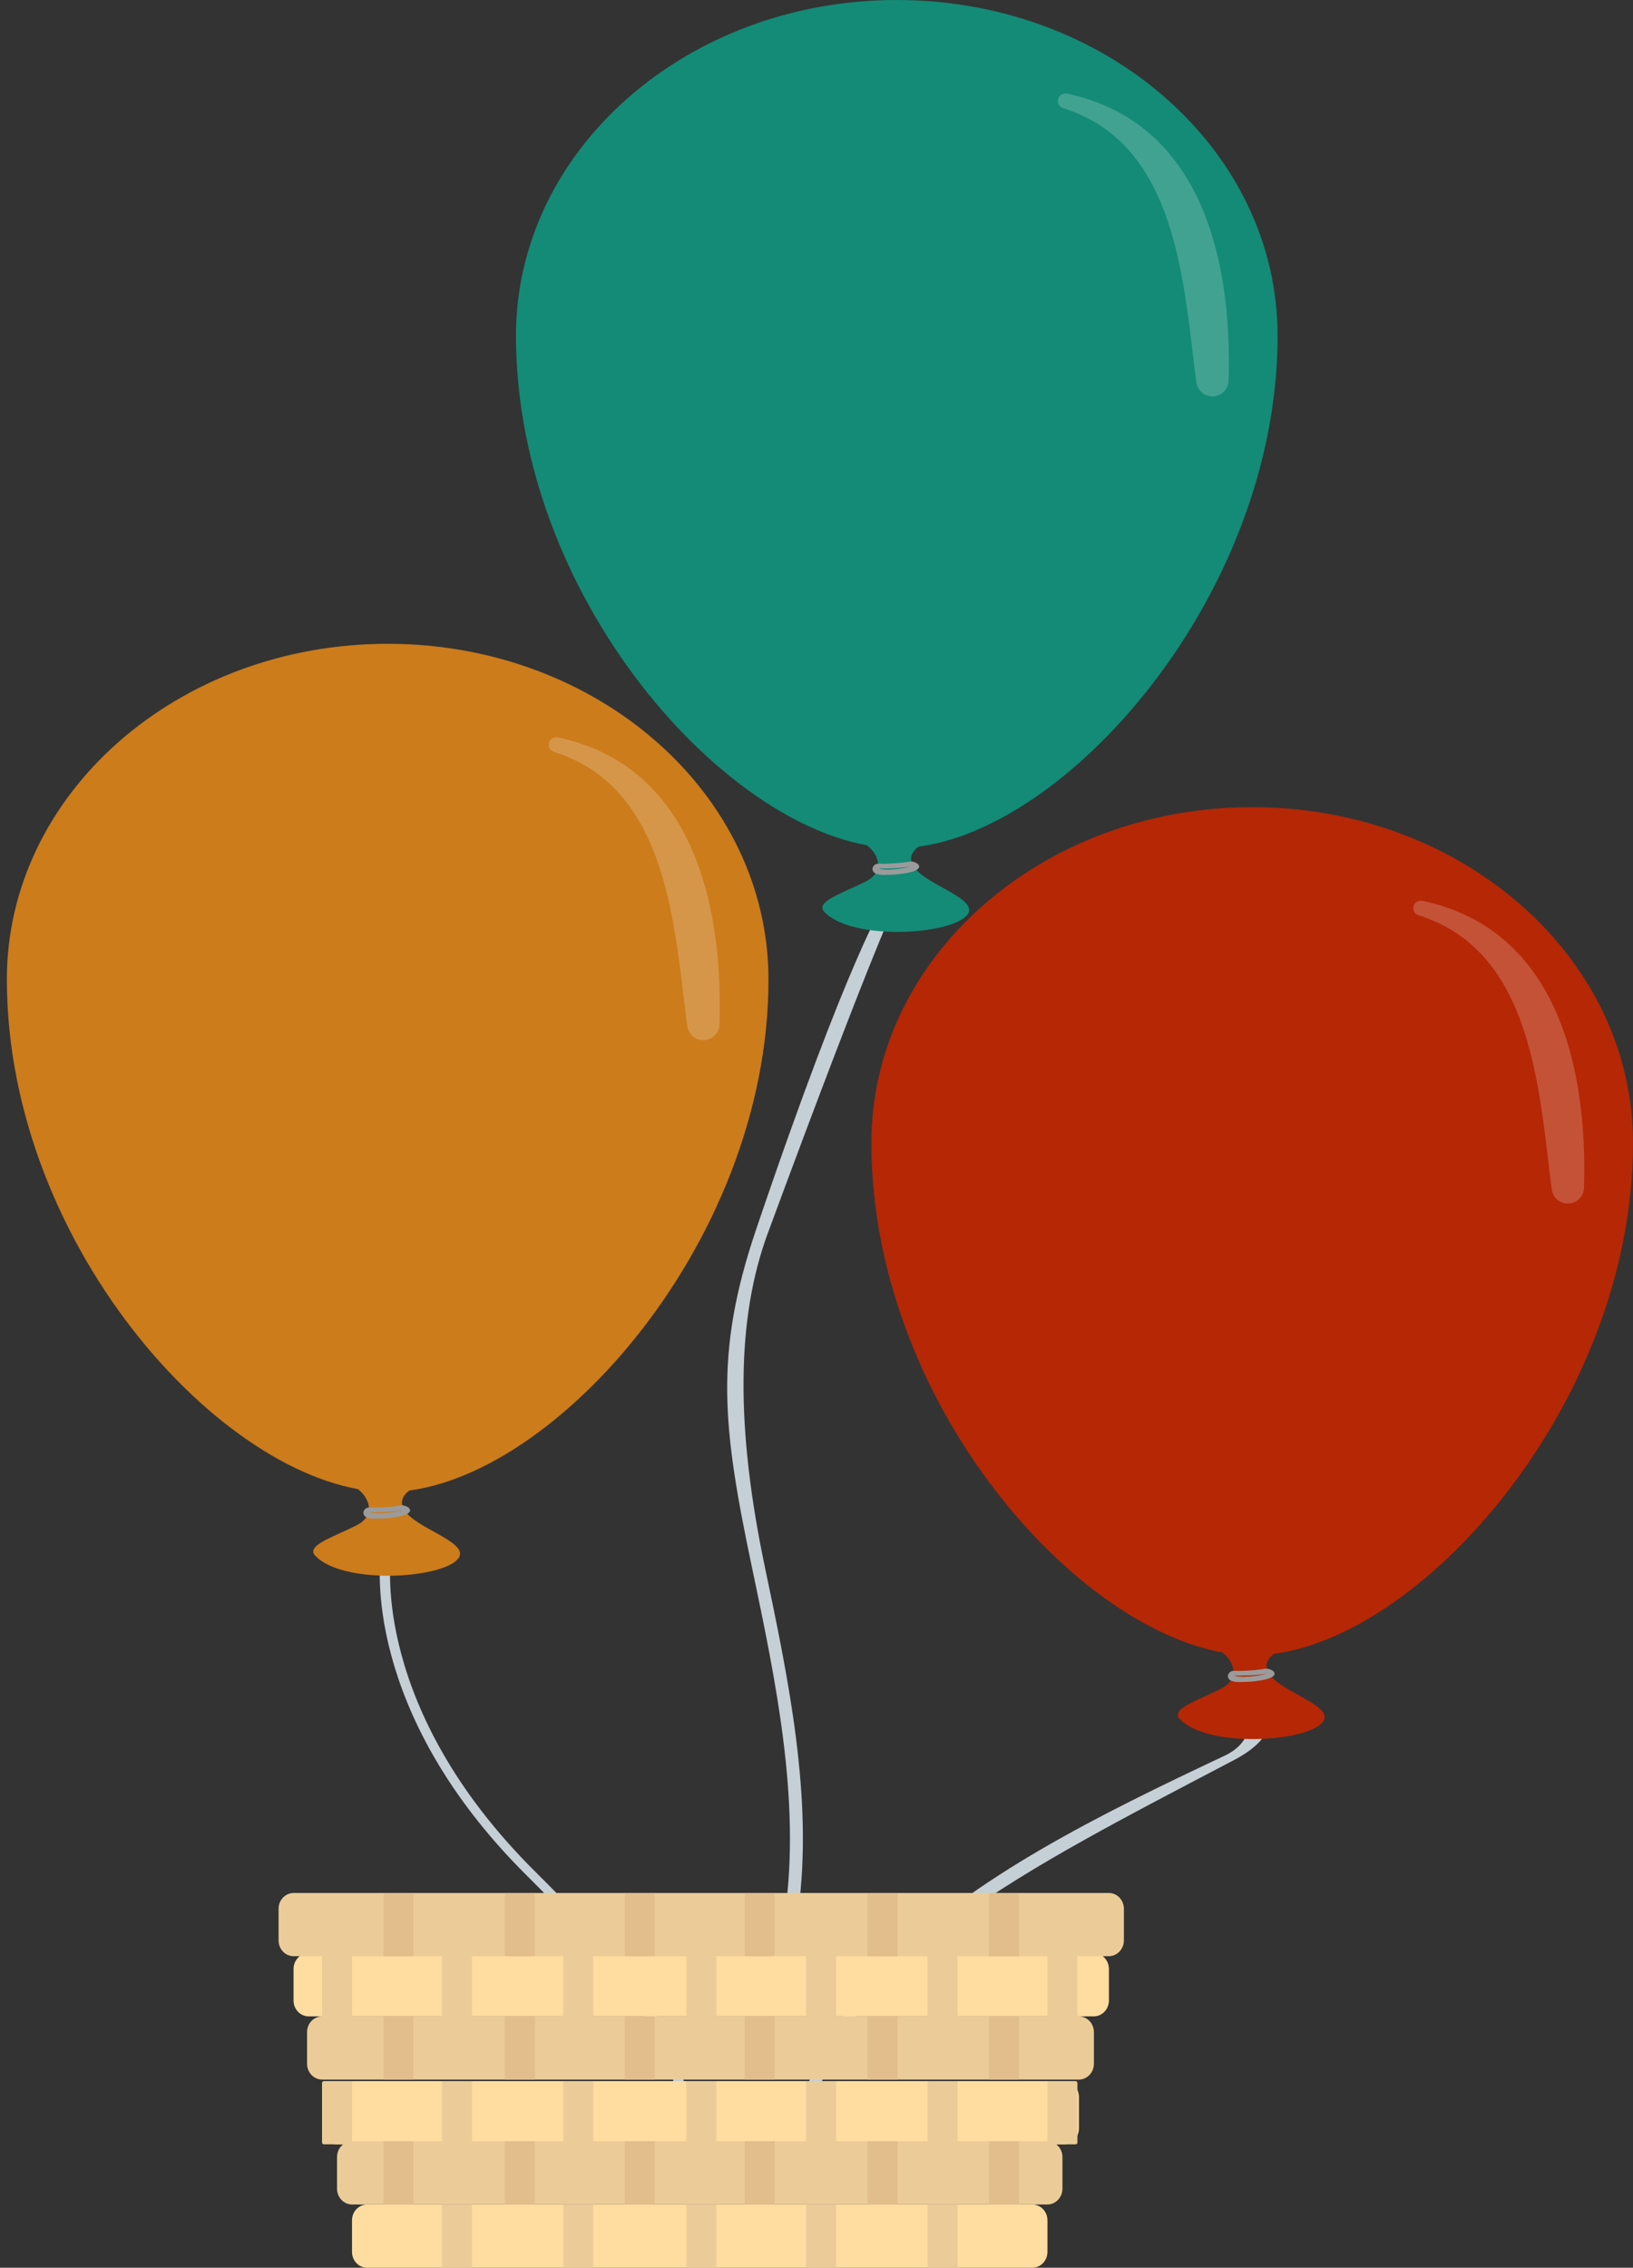 <?xml version="1.0" encoding="UTF-8"?>
<svg width="170px" height="236px" viewBox="0 0 170 236" version="1.1" xmlns="http://www.w3.org/2000/svg" xmlns:xlink="http://www.w3.org/1999/xlink">
    <rect x="0" y="0" width="170" height="236" fill="#333333" stroke="none"/>
    <!-- Generator: Sketch 61.2 (89653) - https://sketch.com -->
    <title>balloons</title>
    <desc>Created with Sketch.</desc>
    <g id="Page-1" stroke="none" stroke-width="1" fill="none" fill-rule="evenodd">
        <g id="Balloons" transform="translate(-1240, -766)">
            <g id="balloons" transform="translate(1240, 766)">
                <g id="Asset-2" transform="translate(85, 110) scale(-1, 1) translate(-85, -110) " fill-rule="nonzero">
                    <path d="M90.356,163.171 C87.949,174.608 85.324,187.12 86.888,198.768 C87.38,198.792 87.856,198.884 88.277,199.039 C86.626,187.357 89.273,174.76 91.69,163.25 C94.775,148.602 95.684,140.935 91.286,127.949 C81.479,98.999 77.923,94.06 77.966,93.862 L76.643,93.724 C76.643,93.902 78.488,97 90.06,128.312 C93.375,137.279 93.408,148.649 90.356,163.171 Z" id="Path" fill="#C5CFD6"></path>
                    <path d="M77.701,204.376 C68.618,195.285 55.537,188.852 42.521,182.719 C37.314,180.266 41.488,174.468 41.488,174.343 L39.643,174.355 C39.643,174.486 34.081,179.248 41.488,183.141 C63.3,194.605 82.345,203.949 85.32,219.952 C85.701,219.835 86.142,219.761 86.603,219.736 C85.583,214.433 82.575,209.242 77.701,204.376 Z" id="Path" fill="#C5CFD6"></path>
                    <path d="M130.373,162.073 L129.317,162.15 C129.317,162.302 131.412,177.795 114.248,194.813 C101.694,207.25 98.517,213.842 98.466,219.858 C98.829,219.833 99.196,219.866 99.539,219.952 C99.539,214.023 102.699,207.538 115.124,195.223 C132.503,177.989 130.399,162.232 130.373,162.073 Z" id="Path" fill="#C5CFD6"></path>
                    <g id="Group-5" transform="translate(37, 0)">
                        <path d="M46.594,95.404 C45.012,96.526 42.203,96.996 39.473,96.983 C38.992,96.982 38.513,96.965 38.045,96.935 C38.054,96.934 38.063,96.934 38.073,96.934 C35.87,96.789 33.876,96.333 32.832,95.661 C30.091,93.896 35.847,92.438 37.579,90.561 C39.312,88.685 36.561,87.665 36.561,87.665 C36.561,87.665 36.652,87.662 36.814,87.658 C37.483,87.638 39.74,87.574 41.402,87.565 L42.355,87.566 C42.989,87.57 43.374,87.59 43.265,87.634 L43.275,87.629 C43.298,87.639 43.296,87.651 43.268,87.664 C42.322,88.085 41.451,89.214 41.601,90.265 C41.696,90.801 42.065,91.317 42.837,91.714 C43.905,92.263 45.084,92.742 45.974,93.199 C47.001,93.719 47.644,94.219 47.289,94.778 C47.147,94.947 46.981,95.105 46.795,95.253 C46.777,95.266 46.76,95.28 46.743,95.294 C46.705,95.323 46.666,95.351 46.627,95.38 Z" id="Combined-Shape" fill="#138B77"></path>
                        <path d="M79.286,34.904 C79.286,63.163 55.857,88.262 39.59,88.262 C23.323,88.262 -2.48689958e-13,62.732 -2.48689958e-13,34.965 C-0.019,15.671 17.714,0.017 39.608,1.49213975e-13 C61.502,-0.017 79.266,15.61 79.286,34.904 Z" id="Path" fill="#138B77"></path>
                        <path d="M22.847,39.576 C23.227,27.023 20.014,12.706 6.023,9.742 C5.599,9.65 5.18,9.918 5.087,10.342 C4.995,10.766 5.264,11.184 5.688,11.277 C17.586,15.035 18.151,29.608 19.484,39.735 C19.575,40.625 20.347,41.288 21.241,41.246 C22.135,41.204 22.84,40.47 22.847,39.576 L22.847,39.576 Z" id="Path" fill-opacity="0.2" fill="#FFFFFF" transform="translate(13.973, 25.486) scale(-1, 1) translate(-13.973, -25.486) "></path>
                        <path d="M40.747,91.038 L40.494,91.038 C39.784,91.038 37.452,90.854 37.32,90.237 C37.249,89.87 37.837,89.706 38.03,89.658 L38.131,89.658 L38.233,89.658 C39.03,89.79 39.837,89.865 40.646,89.88 C40.919,89.896 41.194,89.896 41.467,89.88 L41.559,89.88 C41.885,89.879 42.156,90.12 42.177,90.43 C42.164,90.655 42.013,90.852 41.792,90.932 C41.456,91.041 41.099,91.077 40.747,91.038 L40.747,91.038 Z M38.172,90.188 C38.946,90.385 39.743,90.492 40.545,90.507 C41.224,90.507 41.467,90.42 41.488,90.372 L41.488,90.372 C41.211,90.389 40.933,90.389 40.656,90.372 C39.824,90.372 38.993,90.307 38.172,90.179 L38.172,90.188 Z" id="Shape" fill="#9B9B9B"></path>
                    </g>
                    <g id="Group-5" transform="translate(0, 84)">
                        <path d="M46.594,95.404 C45.012,96.526 42.203,96.996 39.473,96.983 C38.992,96.982 38.513,96.965 38.045,96.935 C38.054,96.934 38.063,96.934 38.073,96.934 C35.87,96.789 33.876,96.333 32.832,95.661 C30.091,93.896 35.847,92.438 37.579,90.561 C39.312,88.685 36.561,87.665 36.561,87.665 C36.561,87.665 36.652,87.662 36.814,87.658 C37.483,87.638 39.74,87.574 41.402,87.565 L42.355,87.566 C42.989,87.57 43.374,87.59 43.265,87.634 L43.275,87.629 C43.298,87.639 43.296,87.651 43.268,87.664 C42.322,88.085 41.451,89.214 41.601,90.265 C41.696,90.801 42.065,91.317 42.837,91.714 C43.905,92.263 45.084,92.742 45.974,93.199 C47.001,93.719 47.644,94.219 47.289,94.778 C47.147,94.947 46.981,95.105 46.795,95.253 C46.777,95.266 46.76,95.28 46.743,95.294 C46.705,95.323 46.666,95.351 46.627,95.38 Z" id="Combined-Shape" fill="#B52705"></path>
                        <path d="M79.286,34.904 C79.286,63.163 55.857,88.262 39.59,88.262 C23.323,88.262 -2.48689958e-13,62.732 -2.48689958e-13,34.965 C-0.019,15.671 17.714,0.017 39.608,1.49213975e-13 C61.502,-0.017 79.266,15.61 79.286,34.904 Z" id="Path" fill="#B52705"></path>
                        <path d="M22.847,39.576 C23.227,27.023 20.014,12.706 6.023,9.742 C5.599,9.65 5.18,9.918 5.087,10.342 C4.995,10.766 5.264,11.184 5.688,11.277 C17.586,15.035 18.151,29.608 19.484,39.735 C19.575,40.625 20.347,41.288 21.241,41.246 C22.135,41.204 22.84,40.47 22.847,39.576 L22.847,39.576 Z" id="Path" fill-opacity="0.2" fill="#FFFFFF" transform="translate(13.973, 25.486) scale(-1, 1) translate(-13.973, -25.486) "></path>
                        <path d="M40.747,91.038 L40.494,91.038 C39.784,91.038 37.452,90.854 37.32,90.237 C37.249,89.87 37.837,89.706 38.03,89.658 L38.131,89.658 L38.233,89.658 C39.03,89.79 39.837,89.865 40.646,89.88 C40.919,89.896 41.194,89.896 41.467,89.88 L41.559,89.88 C41.885,89.879 42.156,90.12 42.177,90.43 C42.164,90.655 42.013,90.852 41.792,90.932 C41.456,91.041 41.099,91.077 40.747,91.038 L40.747,91.038 Z M38.172,90.188 C38.946,90.385 39.743,90.492 40.545,90.507 C41.224,90.507 41.467,90.42 41.488,90.372 L41.488,90.372 C41.211,90.389 40.933,90.389 40.656,90.372 C39.824,90.372 38.993,90.307 38.172,90.179 L38.172,90.188 Z" id="Shape" fill="#9B9B9B"></path>
                    </g>
                    <g id="Group-5" transform="translate(90, 67)">
                        <path d="M46.594,95.404 C45.012,96.526 42.203,96.996 39.473,96.983 C38.992,96.982 38.513,96.965 38.045,96.935 C38.054,96.934 38.063,96.934 38.073,96.934 C35.87,96.789 33.876,96.333 32.832,95.661 C30.091,93.896 35.847,92.438 37.579,90.561 C39.312,88.685 36.561,87.665 36.561,87.665 C36.561,87.665 36.652,87.662 36.814,87.658 C37.483,87.638 39.74,87.574 41.402,87.565 L42.355,87.566 C42.989,87.57 43.374,87.59 43.265,87.634 L43.275,87.629 C43.298,87.639 43.296,87.651 43.268,87.664 C42.322,88.085 41.451,89.214 41.601,90.265 C41.696,90.801 42.065,91.317 42.837,91.714 C43.905,92.263 45.084,92.742 45.974,93.199 C47.001,93.719 47.644,94.219 47.289,94.778 C47.147,94.947 46.981,95.105 46.795,95.253 C46.777,95.266 46.76,95.28 46.743,95.294 C46.705,95.323 46.666,95.351 46.627,95.38 Z" id="Combined-Shape" fill="#CC7C1B"></path>
                        <path d="M79.286,34.904 C79.286,63.163 55.857,88.262 39.59,88.262 C23.323,88.262 -2.48689958e-13,62.732 -2.48689958e-13,34.965 C-0.019,15.671 17.714,0.017 39.608,1.49213975e-13 C61.502,-0.017 79.266,15.61 79.286,34.904 Z" id="Path" fill="#CC7C1B"></path>
                        <path d="M22.847,39.576 C23.227,27.023 20.014,12.706 6.023,9.742 C5.599,9.65 5.18,9.918 5.087,10.342 C4.995,10.766 5.264,11.184 5.688,11.277 C17.586,15.035 18.151,29.608 19.484,39.735 C19.575,40.625 20.347,41.288 21.241,41.246 C22.135,41.204 22.84,40.47 22.847,39.576 L22.847,39.576 Z" id="Path" fill-opacity="0.2" fill="#FFFFFF" transform="translate(13.973, 25.486) scale(-1, 1) translate(-13.973, -25.486) "></path>
                        <path d="M40.747,91.038 L40.494,91.038 C39.784,91.038 37.452,90.854 37.32,90.237 C37.249,89.87 37.837,89.706 38.03,89.658 L38.131,89.658 L38.233,89.658 C39.03,89.79 39.837,89.865 40.646,89.88 C40.919,89.896 41.194,89.896 41.467,89.88 L41.559,89.88 C41.885,89.879 42.156,90.12 42.177,90.43 C42.164,90.655 42.013,90.852 41.792,90.932 C41.456,91.041 41.099,91.077 40.747,91.038 L40.747,91.038 Z M38.172,90.188 C38.946,90.385 39.743,90.492 40.545,90.507 C41.224,90.507 41.467,90.42 41.488,90.372 L41.488,90.372 C41.211,90.389 40.933,90.389 40.656,90.372 C39.824,90.372 38.993,90.307 38.172,90.179 L38.172,90.188 Z" id="Shape" fill="#9B9B9B"></path>
                    </g>
                </g>
                <g id="basket" transform="translate(29, 197)">
                    <path d="M84.868,12.84 L3.132,12.84 C2.264,12.84 1.56,12.103 1.56,11.194 L1.56,7.904 C1.56,6.996 2.264,6.259 3.132,6.259 L84.868,6.259 C85.736,6.259 86.44,6.996 86.44,7.904 L86.44,11.194 C86.44,12.103 85.736,12.84 84.868,12.84 L84.868,12.84 Z" id="Shape" fill="#FFDCA0"></path>
                    <rect id="Rectangle-path" fill="#EBCC98" x="42.44" y="6.259" width="3.121" height="6.58"></rect>
                    <rect id="Rectangle-path" fill="#EBCC98" x="29.645" y="6.259" width="3.121" height="6.58"></rect>
                    <rect id="Rectangle-path" fill="#EBCC98" x="4.525" y="6.259" width="3.121" height="6.58"></rect>
                    <rect id="Rectangle-path" fill="#EBCC98" x="67.56" y="6.259" width="3.121" height="6.58"></rect>
                    <rect id="Rectangle-path" fill="#EBCC98" x="80.043" y="6.259" width="3.121" height="6.58"></rect>
                    <rect id="Rectangle-path" fill="#EBCC98" x="17.007" y="6.259" width="3.121" height="6.58"></rect>
                    <rect id="Rectangle-path" fill="#EBCC98" x="54.922" y="6.259" width="3.121" height="6.58"></rect>
                    <path d="M81.743,26.16 L6.101,26.16 C5.231,26.16 4.525,25.424 4.525,24.515 L4.525,21.225 C4.525,20.317 5.231,19.58 6.101,19.58 L81.743,19.58 C82.613,19.58 83.319,20.317 83.319,21.225 L83.319,24.515 C83.319,25.424 82.613,26.16 81.743,26.16 L81.743,26.16 Z" id="Shape" fill="#FFDCA0"></path>
                    <rect id="Rectangle-path" fill="#EBCC98" x="42.44" y="19.58" width="3.121" height="6.58"></rect>
                    <rect id="Rectangle-path" fill="#EBCC98" x="29.645" y="19.58" width="3.121" height="6.58"></rect>
                    <path d="M7.645,26.16 L4.72,26.16 C4.612,26.16 4.525,26.068 4.525,25.955 L4.525,19.786 C4.525,19.672 4.612,19.58 4.72,19.58 L7.645,19.58 L7.645,26.16 L7.645,26.16 Z" id="Shape" fill="#EBCC98"></path>
                    <rect id="Rectangle-path" fill="#EBCC98" x="67.56" y="19.58" width="3.121" height="6.58"></rect>
                    <path d="M82.968,26.16 L80.043,26.16 L80.043,19.58 L82.968,19.58 C83.076,19.58 83.163,19.672 83.163,19.786 L83.163,25.955 C83.163,26.068 83.076,26.16 82.968,26.16 L82.968,26.16 Z" id="Shape" fill="#EBCC98"></path>
                    <rect id="Rectangle-path" fill="#EBCC98" x="17.007" y="19.58" width="3.121" height="6.58"></rect>
                    <rect id="Rectangle-path" fill="#EBCC98" x="54.922" y="19.58" width="3.121" height="6.58"></rect>
                    <path d="M78.469,39 L9.219,39 C8.35,39 7.645,38.263 7.645,37.355 L7.645,34.065 C7.645,33.156 8.35,32.42 9.219,32.42 L78.469,32.42 C79.338,32.42 80.043,33.156 80.043,34.065 L80.043,37.355 C80.042,38.263 79.338,39 78.469,39 L78.469,39 Z" id="Shape" fill="#FFDCA0"></path>
                    <rect id="Rectangle-path" fill="#EBCC98" x="42.44" y="32.42" width="3.121" height="6.58"></rect>
                    <rect id="Rectangle-path" fill="#EBCC98" x="29.645" y="32.42" width="3.121" height="6.58"></rect>
                    <rect id="Rectangle-path" fill="#EBCC98" x="67.56" y="32.42" width="3.121" height="6.58"></rect>
                    <rect id="Rectangle-path" fill="#EBCC98" x="17.007" y="32.42" width="3.121" height="6.58"></rect>
                    <rect id="Rectangle-path" fill="#EBCC98" x="54.922" y="32.42" width="3.121" height="6.58"></rect>
                    <path d="M86.429,6.58 L1.571,6.58 C0.704,6.58 0,5.844 0,4.935 L0,1.645 C0,0.737 0.704,0 1.571,0 L86.429,0 C87.296,0 88,0.737 88,1.645 L88,4.935 C88,5.844 87.296,6.58 86.429,6.58 L86.429,6.58 Z" id="Shape" fill="#EBCC98"></path>
                    <polygon id="Rectangle-path" fill="#E1BE8C" points="48.525 0 51.645 0 51.645 6.58 48.525 6.58"></polygon>
                    <rect id="Rectangle-path" fill="#E1BE8C" x="36.043" y="0" width="3.121" height="6.58"></rect>
                    <rect id="Rectangle-path" fill="#E1BE8C" x="10.922" y="0" width="3.121" height="6.58"></rect>
                    <polygon id="Rectangle-path" fill="#E1BE8C" points="73.957 0 77.078 0 77.078 6.58 73.957 6.58"></polygon>
                    <rect id="Rectangle-path" fill="#E1BE8C" x="23.56" y="0" width="3.121" height="6.58"></rect>
                    <polygon id="Rectangle-path" fill="#E1BE8C" points="61.319 0 64.44 0 64.44 6.58 61.319 6.58"></polygon>
                    <path d="M83.304,19.42 L4.54,19.42 C3.67,19.42 2.965,18.683 2.965,17.775 L2.965,14.485 C2.965,13.576 3.67,12.84 4.54,12.84 L83.304,12.84 C84.174,12.84 84.879,13.576 84.879,14.485 L84.879,17.775 C84.879,18.683 84.174,19.42 83.304,19.42 L83.304,19.42 Z" id="Shape" fill="#EBCC98"></path>
                    <polygon id="Rectangle-path" fill="#E1BE8C" points="48.525 12.84 51.645 12.84 51.645 19.42 48.525 19.42"></polygon>
                    <rect id="Rectangle-path" fill="#E1BE8C" x="36.043" y="12.84" width="3.121" height="6.58"></rect>
                    <rect id="Rectangle-path" fill="#E1BE8C" x="10.922" y="12.84" width="3.121" height="6.58"></rect>
                    <polygon id="Rectangle-path" fill="#E1BE8C" points="73.957 12.84 77.078 12.84 77.078 19.42 73.957 19.42"></polygon>
                    <rect id="Rectangle-path" fill="#E1BE8C" x="23.56" y="12.84" width="3.121" height="6.58"></rect>
                    <polygon id="Rectangle-path" fill="#E1BE8C" points="61.319 12.84 64.44 12.84 64.44 19.42 61.319 19.42"></polygon>
                    <path d="M80.029,32.42 L7.658,32.42 C6.79,32.42 6.085,31.683 6.085,30.775 L6.085,27.485 C6.085,26.576 6.79,25.84 7.658,25.84 L80.029,25.84 C80.898,25.84 81.603,26.576 81.603,27.485 L81.603,30.775 C81.603,31.683 80.898,32.42 80.029,32.42 L80.029,32.42 Z" id="Shape" fill="#EBCC98"></path>
                    <polygon id="Rectangle-path" fill="#E1BE8C" points="48.525 25.84 51.645 25.84 51.645 32.42 48.525 32.42"></polygon>
                    <rect id="Rectangle-path" fill="#E1BE8C" x="36.043" y="25.84" width="3.121" height="6.58"></rect>
                    <rect id="Rectangle-path" fill="#E1BE8C" x="10.922" y="25.84" width="3.121" height="6.58"></rect>
                    <polygon id="Rectangle-path" fill="#E1BE8C" points="73.957 25.84 77.078 25.84 77.078 32.42 73.957 32.42"></polygon>
                    <rect id="Rectangle-path" fill="#E1BE8C" x="23.56" y="25.84" width="3.121" height="6.58"></rect>
                    <polygon id="Rectangle-path" fill="#E1BE8C" points="61.319 25.84 64.44 25.84 64.44 32.42 61.319 32.42"></polygon>
                </g>
            </g>
        </g>
    </g>
</svg>